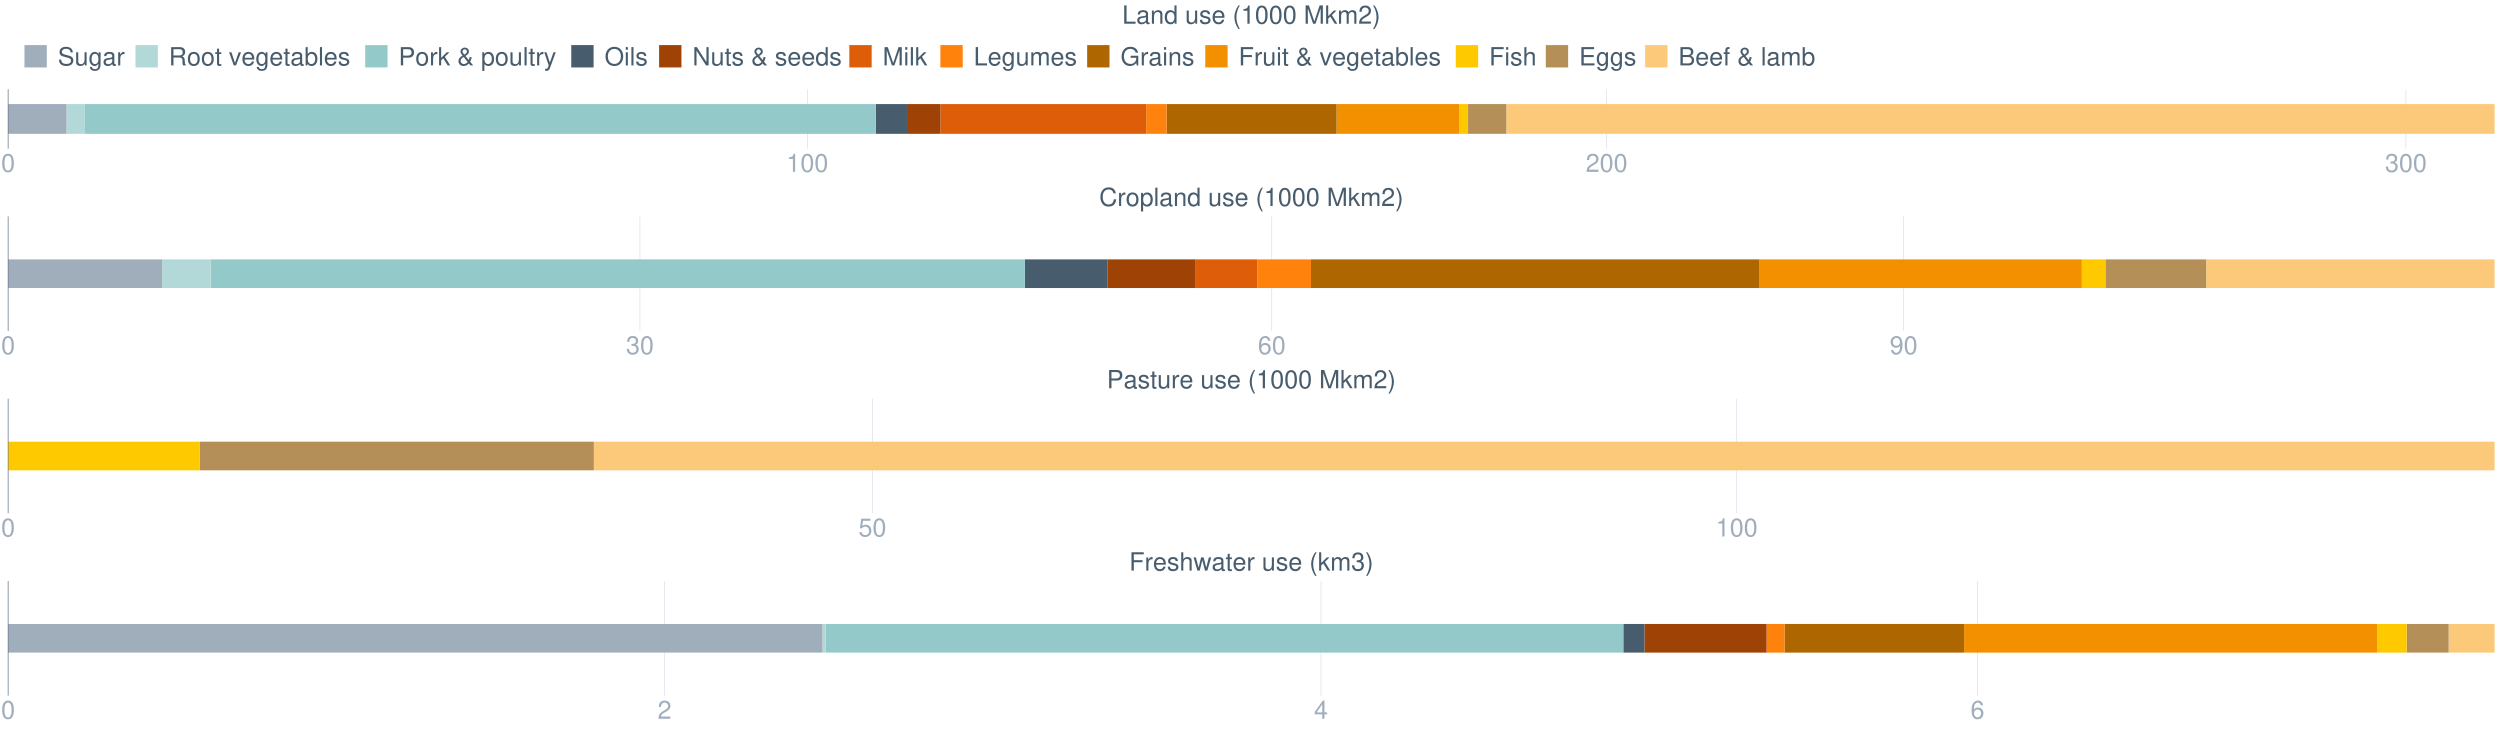 <?xml version="1.0" encoding="UTF-8"?>
<svg xmlns="http://www.w3.org/2000/svg" xmlns:xlink="http://www.w3.org/1999/xlink" width="2468.571pt" height="720pt" viewBox="0 0 2468.571 720" version="1.1">
<defs>
<g>
<symbol overflow="visible" id="glyph0-0">
<path style="stroke:none;" d=""/>
</symbol>
<symbol overflow="visible" id="glyph0-1">
<path style="stroke:none;" d="M 6.828 -17.938 C 5.188 -17.938 3.703 -17.188 2.781 -15.984 C 1.641 -14.391 1.062 -12.016 1.062 -8.688 C 1.062 -2.625 3.047 0.578 6.828 0.578 C 10.547 0.578 12.578 -2.625 12.578 -8.531 C 12.578 -12.016 12.031 -14.344 10.875 -15.984 C 9.953 -17.219 8.484 -17.938 6.828 -17.938 Z M 6.828 -16 C 9.188 -16 10.344 -13.594 10.344 -8.734 C 10.344 -3.625 9.203 -1.234 6.781 -1.234 C 4.469 -1.234 3.297 -3.719 3.297 -8.656 C 3.297 -13.594 4.469 -16 6.828 -16 Z M 6.828 -16 "/>
</symbol>
<symbol overflow="visible" id="glyph0-2">
<path style="stroke:none;" d="M 6.422 -12.781 L 6.422 0 L 8.609 0 L 8.609 -17.938 L 7.172 -17.938 C 6.406 -15.188 5.906 -14.812 2.531 -14.359 L 2.531 -12.781 Z M 6.422 -12.781 "/>
</symbol>
<symbol overflow="visible" id="glyph0-3">
<path style="stroke:none;" d="M 12.562 -2.156 L 3.297 -2.156 C 3.516 -3.641 4.312 -4.594 6.469 -5.906 L 8.953 -7.297 C 11.406 -8.656 12.672 -10.5 12.672 -12.703 C 12.672 -14.188 12.078 -15.578 11.047 -16.547 C 10 -17.5 8.703 -17.938 7.047 -17.938 C 4.812 -17.938 3.156 -17.141 2.188 -15.609 C 1.562 -14.672 1.297 -13.547 1.234 -11.734 L 3.422 -11.734 C 3.5 -12.953 3.641 -13.672 3.938 -14.266 C 4.516 -15.359 5.656 -16.031 6.969 -16.031 C 8.953 -16.031 10.453 -14.594 10.453 -12.656 C 10.453 -11.219 9.625 -9.969 8.062 -9.078 L 5.781 -7.734 C 2.109 -5.625 1.047 -3.938 0.844 -0.031 L 12.562 -0.031 Z M 12.562 -2.156 "/>
</symbol>
<symbol overflow="visible" id="glyph0-4">
<path style="stroke:none;" d="M 5.484 -8.266 L 6.672 -8.266 C 9.062 -8.266 10.328 -7.141 10.328 -4.984 C 10.328 -2.734 8.953 -1.359 6.703 -1.359 C 4.297 -1.359 3.125 -2.578 2.984 -5.203 L 0.797 -5.203 C 0.891 -3.766 1.141 -2.828 1.562 -2.031 C 2.484 -0.297 4.188 0.578 6.594 0.578 C 10.219 0.578 12.562 -1.609 12.562 -5.016 C 12.562 -7.297 11.688 -8.531 9.578 -9.281 C 11.219 -9.953 12.031 -11.188 12.031 -13 C 12.031 -16.078 10.031 -17.938 6.672 -17.938 C 3.125 -17.938 1.234 -15.953 1.172 -12.156 L 3.344 -12.156 C 3.375 -13.25 3.469 -13.875 3.75 -14.422 C 4.25 -15.438 5.328 -16.031 6.703 -16.031 C 8.641 -16.031 9.797 -14.859 9.797 -12.922 C 9.797 -11.656 9.359 -10.891 8.391 -10.469 C 7.797 -10.219 7 -10.125 5.484 -10.094 Z M 5.484 -8.266 "/>
</symbol>
<symbol overflow="visible" id="glyph0-5">
<path style="stroke:none;" d="M 14.781 -12.781 C 14.781 -14.016 14.719 -14.359 14.312 -15.203 C 13.328 -17.297 11.219 -18.391 8.156 -18.391 C 4.188 -18.391 1.734 -16.344 1.734 -13.078 C 1.734 -10.875 2.906 -9.484 5.281 -8.859 L 9.781 -7.672 C 12.078 -7.078 13.094 -6.156 13.094 -4.734 C 13.094 -3.766 12.578 -2.781 11.812 -2.234 C 11.094 -1.719 9.953 -1.469 8.484 -1.469 C 6.5 -1.469 5.188 -1.938 4.312 -2.984 C 3.641 -3.766 3.344 -4.641 3.375 -5.75 L 1.188 -5.75 C 1.219 -4.094 1.531 -3 2.266 -2.016 C 3.5 -0.297 5.578 0.578 8.344 0.578 C 10.5 0.578 12.25 0.078 13.422 -0.812 C 14.641 -1.781 15.406 -3.406 15.406 -4.969 C 15.406 -7.203 14.016 -8.828 11.562 -9.5 L 7.016 -10.719 C 4.844 -11.312 4.047 -12.016 4.047 -13.406 C 4.047 -15.234 5.656 -16.453 8.094 -16.453 C 10.969 -16.453 12.578 -15.156 12.609 -12.781 Z M 14.781 -12.781 "/>
</symbol>
<symbol overflow="visible" id="glyph0-6">
<path style="stroke:none;" d="M 11.953 0 L 11.953 -13 L 9.906 -13 L 9.906 -5.625 C 9.906 -2.984 8.516 -1.234 6.359 -1.234 C 4.719 -1.234 3.672 -2.234 3.672 -3.797 L 3.672 -13 L 1.609 -13 L 1.609 -2.984 C 1.609 -0.812 3.219 0.578 5.75 0.578 C 7.672 0.578 8.891 -0.094 10.094 -1.812 L 10.094 0 Z M 11.953 0 "/>
</symbol>
<symbol overflow="visible" id="glyph0-7">
<path style="stroke:none;" d="M 10.031 -13 L 10.031 -11.109 C 8.984 -12.672 7.844 -13.375 6.203 -13.375 C 3.047 -13.375 0.875 -10.453 0.875 -6.281 C 0.875 -4.094 1.391 -2.5 2.5 -1.188 C 3.469 -0.047 4.719 0.578 6.047 0.578 C 7.625 0.578 8.734 -0.125 9.828 -1.766 L 9.828 -1.094 C 9.828 2.375 8.859 3.672 6.281 3.672 C 4.516 3.672 3.594 2.984 3.406 1.484 L 1.297 1.484 C 1.484 3.891 3.406 5.406 6.234 5.406 C 8.141 5.406 9.719 4.781 10.562 3.75 C 11.562 2.531 11.938 0.922 11.938 -2.141 L 11.938 -13 Z M 6.406 -11.469 C 8.578 -11.469 9.828 -9.625 9.828 -6.328 C 9.828 -3.172 8.562 -1.344 6.406 -1.344 C 4.266 -1.344 3.031 -3.203 3.031 -6.406 C 3.031 -9.578 4.266 -11.469 6.406 -11.469 Z M 6.406 -11.469 "/>
</symbol>
<symbol overflow="visible" id="glyph0-8">
<path style="stroke:none;" d="M 13.281 -1.219 C 13.047 -1.172 12.953 -1.172 12.828 -1.172 C 12.109 -1.172 11.719 -1.531 11.719 -2.188 L 11.719 -9.828 C 11.719 -12.141 10.031 -13.375 6.828 -13.375 C 4.906 -13.375 3.406 -12.828 2.5 -11.859 C 1.906 -11.188 1.656 -10.453 1.609 -9.156 L 3.703 -9.156 C 3.875 -10.75 4.812 -11.469 6.75 -11.469 C 8.641 -11.469 9.656 -10.766 9.656 -9.531 L 9.656 -8.984 C 9.625 -8.094 9.188 -7.766 7.5 -7.547 C 4.562 -7.172 4.125 -7.078 3.328 -6.75 C 1.812 -6.109 1.047 -4.969 1.047 -3.281 C 1.047 -0.922 2.688 0.578 5.312 0.578 C 6.953 0.578 8.266 0 9.719 -1.344 C 9.875 0 10.516 0.578 11.859 0.578 C 12.312 0.578 12.578 0.516 13.281 0.344 Z M 9.656 -4.094 C 9.656 -3.406 9.453 -2.984 8.828 -2.406 C 7.984 -1.641 6.969 -1.234 5.75 -1.234 C 4.141 -1.234 3.203 -2.016 3.203 -3.328 C 3.203 -4.688 4.094 -5.391 6.328 -5.703 C 8.531 -6 8.953 -6.109 9.656 -6.422 Z M 9.656 -4.094 "/>
</symbol>
<symbol overflow="visible" id="glyph0-9">
<path style="stroke:none;" d="M 1.719 -13 L 1.719 0 L 3.797 0 L 3.797 -6.75 C 3.828 -9.875 5.109 -11.266 7.969 -11.188 L 7.969 -13.297 C 7.625 -13.344 7.422 -13.375 7.172 -13.375 C 5.828 -13.375 4.812 -12.578 3.625 -10.641 L 3.625 -13 Z M 1.719 -13 "/>
</symbol>
<symbol overflow="visible" id="glyph0-10">
<path style="stroke:none;" d="M 4.609 -7.797 L 10.562 -7.797 C 12.625 -7.797 13.547 -6.797 13.547 -4.562 L 13.516 -2.953 C 13.516 -1.844 13.719 -0.75 14.047 0 L 16.844 0 L 16.844 -0.578 C 15.984 -1.172 15.812 -1.812 15.75 -4.219 C 15.734 -7.203 15.266 -8.094 13.297 -8.938 C 15.328 -9.953 16.156 -11.172 16.156 -13.25 C 16.156 -16.375 14.219 -18.094 10.641 -18.094 L 2.312 -18.094 L 2.312 0 L 4.609 0 Z M 4.609 -9.828 L 4.609 -16.047 L 10.203 -16.047 C 11.484 -16.047 12.234 -15.859 12.797 -15.359 C 13.422 -14.844 13.75 -14.016 13.75 -12.953 C 13.75 -10.797 12.656 -9.828 10.203 -9.828 Z M 4.609 -9.828 "/>
</symbol>
<symbol overflow="visible" id="glyph0-11">
<path style="stroke:none;" d="M 6.75 -13.375 C 3.078 -13.375 0.891 -10.766 0.891 -6.406 C 0.891 -2.016 3.078 0.578 6.781 0.578 C 10.453 0.578 12.656 -2.031 12.656 -6.297 C 12.656 -10.812 10.516 -13.375 6.75 -13.375 Z M 6.781 -11.469 C 9.109 -11.469 10.5 -9.547 10.5 -6.328 C 10.5 -3.25 9.062 -1.344 6.781 -1.344 C 4.469 -1.344 3.047 -3.25 3.047 -6.406 C 3.047 -9.547 4.469 -11.469 6.781 -11.469 Z M 6.781 -11.469 "/>
</symbol>
<symbol overflow="visible" id="glyph0-12">
<path style="stroke:none;" d="M 6.297 -13 L 4.172 -13 L 4.172 -16.578 L 2.109 -16.578 L 2.109 -13 L 0.344 -13 L 0.344 -11.312 L 2.109 -11.312 L 2.109 -1.484 C 2.109 -0.156 3 0.578 4.609 0.578 C 5.156 0.578 5.609 0.516 6.297 0.391 L 6.297 -1.344 C 6 -1.266 5.734 -1.234 5.312 -1.234 C 4.422 -1.234 4.172 -1.484 4.172 -2.406 L 4.172 -11.312 L 6.297 -11.312 Z M 6.297 -13 "/>
</symbol>
<symbol overflow="visible" id="glyph0-13">
<path style="stroke:none;" d=""/>
</symbol>
<symbol overflow="visible" id="glyph0-14">
<path style="stroke:none;" d="M 7.078 0 L 12.062 -13 L 9.719 -13 L 6.047 -2.453 L 2.578 -13 L 0.25 -13 L 4.812 0 Z M 7.078 0 "/>
</symbol>
<symbol overflow="visible" id="glyph0-15">
<path style="stroke:none;" d="M 12.734 -5.812 C 12.734 -7.797 12.578 -8.984 12.203 -9.953 C 11.359 -12.078 9.375 -13.375 6.953 -13.375 C 3.328 -13.375 1 -10.625 1 -6.328 C 1 -2.031 3.219 0.578 6.891 0.578 C 9.875 0.578 11.938 -1.109 12.453 -3.938 L 10.375 -3.938 C 9.797 -2.234 8.641 -1.344 6.969 -1.344 C 5.656 -1.344 4.547 -1.938 3.844 -3.031 C 3.344 -3.766 3.172 -4.516 3.156 -5.812 Z M 3.203 -7.5 C 3.375 -9.906 4.844 -11.469 6.922 -11.469 C 9.031 -11.469 10.5 -9.828 10.5 -7.5 Z M 3.203 -7.5 "/>
</symbol>
<symbol overflow="visible" id="glyph0-16">
<path style="stroke:none;" d="M 1.344 -18.094 L 1.344 0 L 3.203 0 L 3.203 -1.656 C 4.188 -0.156 5.516 0.578 7.312 0.578 C 10.75 0.578 12.984 -2.234 12.984 -6.547 C 12.984 -10.766 10.875 -13.375 7.422 -13.375 C 5.625 -13.375 4.359 -12.703 3.406 -11.234 L 3.406 -18.094 Z M 7.016 -11.438 C 9.328 -11.438 10.812 -9.422 10.812 -6.328 C 10.812 -3.375 9.281 -1.359 7.016 -1.359 C 4.812 -1.359 3.406 -3.344 3.406 -6.406 C 3.406 -9.453 4.812 -11.438 7.016 -11.438 Z M 7.016 -11.438 "/>
</symbol>
<symbol overflow="visible" id="glyph0-17">
<path style="stroke:none;" d="M 3.766 -18.094 L 1.688 -18.094 L 1.688 0 L 3.766 0 Z M 3.766 -18.094 "/>
</symbol>
<symbol overflow="visible" id="glyph0-18">
<path style="stroke:none;" d="M 10.875 -9.375 C 10.844 -11.938 9.156 -13.375 6.156 -13.375 C 3.125 -13.375 1.172 -11.812 1.172 -9.406 C 1.172 -7.375 2.203 -6.406 5.281 -5.656 L 7.219 -5.188 C 8.656 -4.844 9.234 -4.312 9.234 -3.406 C 9.234 -2.156 8.016 -1.344 6.203 -1.344 C 5.094 -1.344 4.141 -1.656 3.625 -2.203 C 3.297 -2.578 3.156 -2.953 3.031 -3.875 L 0.844 -3.875 C 0.938 -0.875 2.625 0.578 6.031 0.578 C 9.297 0.578 11.391 -1.047 11.391 -3.547 C 11.391 -5.484 10.297 -6.547 7.719 -7.172 L 5.734 -7.641 C 4.047 -8.047 3.328 -8.578 3.328 -9.5 C 3.328 -10.719 4.391 -11.469 6.078 -11.469 C 7.734 -11.469 8.641 -10.75 8.688 -9.375 Z M 10.875 -9.375 "/>
</symbol>
<symbol overflow="visible" id="glyph0-19">
<path style="stroke:none;" d="M 4.562 -7.672 L 10.25 -7.672 C 11.656 -7.672 12.781 -8.094 13.75 -8.953 C 14.844 -9.953 15.312 -11.109 15.312 -12.781 C 15.312 -16.172 13.297 -18.094 9.719 -18.094 L 2.266 -18.094 L 2.266 0 L 4.562 0 Z M 4.562 -9.703 L 4.562 -16.047 L 9.375 -16.047 C 11.594 -16.047 12.906 -14.859 12.906 -12.875 C 12.906 -10.891 11.594 -9.703 9.375 -9.703 Z M 4.562 -9.703 "/>
</symbol>
<symbol overflow="visible" id="glyph0-20">
<path style="stroke:none;" d="M 3.5 -18.094 L 1.438 -18.094 L 1.438 0 L 3.5 0 L 3.5 -5.062 L 5.516 -7.047 L 9.906 0 L 12.453 0 L 7.141 -8.516 L 11.656 -13 L 9 -13 L 3.5 -7.5 Z M 3.5 -18.094 "/>
</symbol>
<symbol overflow="visible" id="glyph0-21">
<path style="stroke:none;" d="M 12.234 -8.281 C 12.25 -7.391 11.953 -6.203 11.469 -5.328 L 8.156 -9.375 C 10.75 -10.844 11.594 -11.906 11.594 -13.703 C 11.594 -15.984 9.906 -17.594 7.547 -17.594 C 5.156 -17.594 3.297 -15.875 3.297 -13.703 C 3.297 -12.531 3.75 -11.609 5.312 -9.656 C 2.203 -7.859 1.297 -6.656 1.297 -4.359 C 1.297 -1.391 3.328 0.578 6.375 0.578 C 7.625 0.578 8.766 0.266 9.656 -0.297 C 10.172 -0.641 10.594 -1 11.562 -1.938 L 13.094 0 L 15.812 0 L 12.781 -3.75 C 13.703 -5.156 14.219 -6.797 14.219 -8.281 Z M 7.078 -10.688 C 5.562 -12.438 5.328 -12.828 5.328 -13.719 C 5.328 -15.016 6.172 -15.859 7.469 -15.859 C 8.703 -15.859 9.625 -14.969 9.625 -13.75 C 9.625 -12.656 8.953 -11.859 7.078 -10.688 Z M 10.375 -3.406 C 8.984 -1.938 7.922 -1.359 6.625 -1.359 C 4.844 -1.359 3.375 -2.781 3.375 -4.547 C 3.375 -5.938 4.141 -6.922 6.406 -8.359 Z M 10.375 -3.406 "/>
</symbol>
<symbol overflow="visible" id="glyph0-22">
<path style="stroke:none;" d="M 1.344 5.406 L 3.422 5.406 L 3.422 -1.359 C 4.516 -0.031 5.734 0.578 7.422 0.578 C 10.797 0.578 12.984 -2.141 12.984 -6.281 C 12.984 -10.641 10.844 -13.375 7.391 -13.375 C 5.625 -13.375 4.219 -12.578 3.25 -11.047 L 3.25 -13 L 1.344 -13 Z M 7.047 -11.438 C 9.328 -11.438 10.812 -9.422 10.812 -6.328 C 10.812 -3.375 9.297 -1.359 7.047 -1.359 C 4.844 -1.359 3.422 -3.344 3.422 -6.406 C 3.422 -9.453 4.844 -11.438 7.047 -11.438 Z M 7.047 -11.438 "/>
</symbol>
<symbol overflow="visible" id="glyph0-23">
<path style="stroke:none;" d="M 9.625 -13 L 6.031 -2.875 L 2.703 -13 L 0.5 -13 L 4.891 0.047 L 4.094 2.109 C 3.75 3.031 3.297 3.375 2.438 3.375 C 2.078 3.375 1.781 3.328 1.344 3.219 L 1.344 5.094 C 1.766 5.312 2.188 5.406 2.734 5.406 C 3.406 5.406 4.125 5.188 4.672 4.781 C 5.312 4.312 5.688 3.766 6.078 2.734 L 11.859 -13 Z M 9.625 -13 "/>
</symbol>
<symbol overflow="visible" id="glyph0-24">
<path style="stroke:none;" d="M 9.656 -18.391 C 4.469 -18.391 0.938 -14.562 0.938 -8.906 C 0.938 -3.219 4.438 0.578 9.672 0.578 C 11.891 0.578 13.828 -0.094 15.281 -1.344 C 17.25 -3 18.406 -5.812 18.406 -8.766 C 18.406 -14.594 14.969 -18.391 9.656 -18.391 Z M 9.656 -16.344 C 13.578 -16.344 16.109 -13.406 16.109 -8.812 C 16.109 -4.438 13.5 -1.469 9.672 -1.469 C 5.812 -1.469 3.25 -4.438 3.25 -8.906 C 3.25 -13.375 5.812 -16.344 9.656 -16.344 Z M 9.656 -16.344 "/>
</symbol>
<symbol overflow="visible" id="glyph0-25">
<path style="stroke:none;" d="M 3.719 -13 L 1.656 -13 L 1.656 0 L 3.719 0 Z M 3.719 -18.094 L 1.641 -18.094 L 1.641 -15.484 L 3.719 -15.484 Z M 3.719 -18.094 "/>
</symbol>
<symbol overflow="visible" id="glyph0-26">
<path style="stroke:none;" d="M 16.031 -18.094 L 13.844 -18.094 L 13.844 -3.297 L 4.391 -18.094 L 1.891 -18.094 L 1.891 0 L 4.062 0 L 4.062 -14.672 L 13.422 0 L 16.031 0 Z M 16.031 -18.094 "/>
</symbol>
<symbol overflow="visible" id="glyph0-27">
<path style="stroke:none;" d="M 12.281 -18.094 L 10.219 -18.094 L 10.219 -11.359 C 9.359 -12.672 7.969 -13.375 6.234 -13.375 C 2.859 -13.375 0.641 -10.672 0.641 -6.531 C 0.641 -2.141 2.781 0.578 6.297 0.578 C 8.094 0.578 9.328 -0.094 10.453 -1.719 L 10.453 0 L 12.281 0 Z M 6.578 -11.438 C 8.812 -11.438 10.219 -9.484 10.219 -6.359 C 10.219 -3.344 8.781 -1.359 6.594 -1.359 C 4.312 -1.359 2.797 -3.375 2.797 -6.406 C 2.797 -9.422 4.312 -11.438 6.578 -11.438 Z M 6.578 -11.438 "/>
</symbol>
<symbol overflow="visible" id="glyph0-28">
<path style="stroke:none;" d="M 11.609 0 L 16.703 -15.156 L 16.703 0 L 18.875 0 L 18.875 -18.094 L 15.688 -18.094 L 10.422 -2.328 L 5.062 -18.094 L 1.859 -18.094 L 1.859 0 L 4.047 0 L 4.047 -15.156 L 9.188 0 Z M 11.609 0 "/>
</symbol>
<symbol overflow="visible" id="glyph0-29">
<path style="stroke:none;" d="M 4.297 -18.094 L 1.984 -18.094 L 1.984 0 L 13.219 0 L 13.219 -2.031 L 4.297 -2.031 Z M 4.297 -18.094 "/>
</symbol>
<symbol overflow="visible" id="glyph0-30">
<path style="stroke:none;" d="M 1.734 -13 L 1.734 0 L 3.828 0 L 3.828 -8.156 C 3.828 -10.047 5.188 -11.562 6.875 -11.562 C 8.406 -11.562 9.281 -10.625 9.281 -8.953 L 9.281 0 L 11.359 0 L 11.359 -8.156 C 11.359 -10.047 12.734 -11.562 14.422 -11.562 C 15.922 -11.562 16.828 -10.594 16.828 -8.953 L 16.828 0 L 18.906 0 L 18.906 -9.75 C 18.906 -12.078 17.562 -13.375 15.141 -13.375 C 13.406 -13.375 12.359 -12.859 11.141 -11.391 C 10.375 -12.781 9.328 -13.375 7.641 -13.375 C 5.906 -13.375 4.734 -12.734 3.641 -11.172 L 3.641 -13 Z M 1.734 -13 "/>
</symbol>
<symbol overflow="visible" id="glyph0-31">
<path style="stroke:none;" d="M 17.594 -9.547 L 10.047 -9.547 L 10.047 -7.516 L 15.562 -7.516 L 15.562 -7.016 C 15.562 -3.797 13.172 -1.469 9.875 -1.469 C 8.047 -1.469 6.375 -2.141 5.312 -3.297 C 4.125 -4.594 3.406 -6.75 3.406 -8.984 C 3.406 -13.422 5.938 -16.344 9.75 -16.344 C 12.5 -16.344 14.484 -14.938 14.984 -12.609 L 17.344 -12.609 C 16.703 -16.281 13.922 -18.391 9.781 -18.391 C 7.562 -18.391 5.781 -17.812 4.359 -16.656 C 2.266 -14.906 1.094 -12.109 1.094 -8.859 C 1.094 -3.297 4.484 0.578 9.375 0.578 C 11.828 0.578 13.766 -0.344 15.562 -2.312 L 16.125 0.094 L 17.594 0.094 Z M 17.594 -9.547 "/>
</symbol>
<symbol overflow="visible" id="glyph0-32">
<path style="stroke:none;" d="M 1.734 -13 L 1.734 0 L 3.828 0 L 3.828 -7.172 C 3.828 -9.828 5.203 -11.562 7.344 -11.562 C 8.984 -11.562 10.031 -10.562 10.031 -9 L 10.031 0 L 12.078 0 L 12.078 -9.828 C 12.078 -11.984 10.469 -13.375 7.969 -13.375 C 6.031 -13.375 4.781 -12.625 3.641 -10.812 L 3.641 -13 Z M 1.734 -13 "/>
</symbol>
<symbol overflow="visible" id="glyph0-33">
<path style="stroke:none;" d="M 4.547 -8.234 L 13.172 -8.234 L 13.172 -10.266 L 4.547 -10.266 L 4.547 -16.047 L 14.359 -16.047 L 14.359 -18.094 L 2.234 -18.094 L 2.234 0 L 4.547 0 Z M 4.547 -8.234 "/>
</symbol>
<symbol overflow="visible" id="glyph0-34">
<path style="stroke:none;" d="M 1.734 -18.094 L 1.734 0 L 3.797 0 L 3.797 -7.172 C 3.797 -9.828 5.188 -11.562 7.312 -11.562 C 8.016 -11.562 8.656 -11.359 9.156 -10.984 C 9.75 -10.547 10 -9.922 10 -9 L 10 0 L 12.062 0 L 12.062 -9.828 C 12.062 -12.016 10.5 -13.375 7.969 -13.375 C 6.125 -13.375 5.016 -12.797 3.797 -11.219 L 3.797 -18.094 Z M 1.734 -18.094 "/>
</symbol>
<symbol overflow="visible" id="glyph0-35">
<path style="stroke:none;" d="M 4.547 -8.234 L 14.391 -8.234 L 14.391 -10.266 L 4.547 -10.266 L 4.547 -16.047 L 14.766 -16.047 L 14.766 -18.094 L 2.234 -18.094 L 2.234 0 L 15.203 0 L 15.203 -2.031 L 4.547 -2.031 Z M 4.547 -8.234 "/>
</symbol>
<symbol overflow="visible" id="glyph0-36">
<path style="stroke:none;" d="M 1.953 0 L 10.125 0 C 11.828 0 13.094 -0.469 14.062 -1.516 C 14.969 -2.453 15.453 -3.75 15.453 -5.156 C 15.453 -7.344 14.469 -8.656 12.156 -9.547 C 13.828 -10.328 14.672 -11.641 14.672 -13.5 C 14.672 -14.844 14.172 -15.984 13.219 -16.828 C 12.25 -17.688 11.047 -18.094 9.297 -18.094 L 1.953 -18.094 Z M 4.266 -10.297 L 4.266 -16.047 L 8.734 -16.047 C 10.031 -16.047 10.75 -15.875 11.359 -15.406 C 12.016 -14.906 12.359 -14.172 12.359 -13.172 C 12.359 -12.188 12.016 -11.438 11.359 -10.938 C 10.75 -10.469 10.031 -10.297 8.734 -10.297 Z M 4.266 -2.031 L 4.266 -8.266 L 9.906 -8.266 C 11.938 -8.266 13.156 -7.094 13.156 -5.141 C 13.156 -3.203 11.938 -2.031 9.906 -2.031 Z M 4.266 -2.031 "/>
</symbol>
<symbol overflow="visible" id="glyph0-37">
<path style="stroke:none;" d="M 6.406 -13 L 4.25 -13 L 4.25 -15.031 C 4.25 -15.906 4.719 -16.344 5.688 -16.344 C 5.859 -16.344 5.938 -16.344 6.406 -16.328 L 6.406 -18.031 C 5.938 -18.141 5.656 -18.156 5.234 -18.156 C 3.328 -18.156 2.188 -17.078 2.188 -15.203 L 2.188 -13 L 0.453 -13 L 0.453 -11.312 L 2.188 -11.312 L 2.188 0 L 4.25 0 L 4.25 -11.312 L 6.406 -11.312 Z M 6.406 -13 "/>
</symbol>
<symbol overflow="visible" id="glyph0-38">
<path style="stroke:none;" d="M 5.859 -18.094 C 3.375 -14.844 1.812 -10.328 1.812 -6.422 C 1.812 -2.5 3.375 2.016 5.859 5.266 L 7.219 5.266 C 5.031 1.719 3.828 -2.453 3.828 -6.422 C 3.828 -10.375 5.031 -14.562 7.219 -18.094 Z M 5.859 -18.094 "/>
</symbol>
<symbol overflow="visible" id="glyph0-39">
<path style="stroke:none;" d="M 2.312 5.266 C 4.781 2.016 6.359 -2.5 6.359 -6.406 C 6.359 -10.328 4.781 -14.844 2.312 -18.094 L 0.938 -18.094 C 3.125 -14.547 4.344 -10.375 4.344 -6.406 C 4.344 -2.453 3.125 1.734 0.938 5.266 Z M 2.312 5.266 "/>
</symbol>
<symbol overflow="visible" id="glyph0-40">
<path style="stroke:none;" d="M 12.359 -13.281 C 11.938 -16.203 10.047 -17.938 7.375 -17.938 C 5.438 -17.938 3.703 -17 2.656 -15.391 C 1.531 -13.625 1.062 -11.438 1.062 -8.188 C 1.062 -5.156 1.484 -3.25 2.562 -1.656 C 3.5 -0.203 5.031 0.578 6.969 0.578 C 10.328 0.578 12.734 -1.938 12.734 -5.438 C 12.734 -8.734 10.5 -11.062 7.344 -11.062 C 5.609 -11.062 4.25 -10.422 3.297 -9.109 C 3.328 -13.547 4.719 -16 7.219 -16 C 8.766 -16 9.828 -15.016 10.172 -13.281 Z M 7.078 -9.125 C 9.188 -9.125 10.5 -7.641 10.5 -5.266 C 10.5 -3 9 -1.359 7 -1.359 C 4.969 -1.359 3.422 -3.078 3.422 -5.359 C 3.422 -7.594 4.906 -9.125 7.078 -9.125 Z M 7.078 -9.125 "/>
</symbol>
<symbol overflow="visible" id="glyph0-41">
<path style="stroke:none;" d="M 1.312 -4.094 C 1.734 -1.172 3.625 0.578 6.297 0.578 C 8.266 0.578 10 -0.375 11.047 -1.984 C 12.141 -3.75 12.625 -5.938 12.625 -9.188 C 12.625 -12.203 12.188 -14.125 11.141 -15.703 C 10.172 -17.172 8.641 -17.938 6.703 -17.938 C 3.344 -17.938 0.938 -15.438 0.938 -11.953 C 0.938 -8.656 3.172 -6.328 6.359 -6.328 C 8.016 -6.328 9.25 -6.922 10.375 -8.281 C 10.344 -3.828 8.953 -1.359 6.453 -1.359 C 4.906 -1.359 3.844 -2.359 3.5 -4.094 Z M 6.672 -16.031 C 8.703 -16.031 10.25 -14.312 10.25 -12.016 C 10.25 -9.797 8.766 -8.266 6.594 -8.266 C 4.484 -8.266 3.172 -9.75 3.172 -12.141 C 3.172 -14.391 4.641 -16.031 6.672 -16.031 Z M 6.672 -16.031 "/>
</symbol>
<symbol overflow="visible" id="glyph0-42">
<path style="stroke:none;" d="M 16.422 -12.484 C 15.703 -16.453 13.422 -18.391 9.453 -18.391 C 7.016 -18.391 5.062 -17.609 3.719 -16.125 C 2.078 -14.344 1.188 -11.766 1.188 -8.828 C 1.188 -5.859 2.109 -3.297 3.797 -1.531 C 5.203 -0.094 7 0.578 9.359 0.578 C 13.766 0.578 16.25 -1.812 16.797 -6.594 L 14.422 -6.594 C 14.219 -5.359 13.969 -4.516 13.594 -3.797 C 12.859 -2.312 11.312 -1.469 9.375 -1.469 C 5.781 -1.469 3.5 -4.344 3.5 -8.859 C 3.5 -13.5 5.656 -16.344 9.188 -16.344 C 10.641 -16.344 12.016 -15.922 12.75 -15.203 C 13.422 -14.594 13.797 -13.844 14.062 -12.484 Z M 16.422 -12.484 "/>
</symbol>
<symbol overflow="visible" id="glyph0-43">
<path style="stroke:none;" d="M 11.812 -17.594 L 2.734 -17.594 L 1.422 -8.016 L 3.422 -8.016 C 4.438 -9.234 5.281 -9.656 6.672 -9.656 C 9.031 -9.656 10.5 -8.047 10.5 -5.438 C 10.5 -2.906 9.031 -1.359 6.656 -1.359 C 4.734 -1.359 3.578 -2.328 3.047 -4.312 L 0.875 -4.312 C 1.172 -2.875 1.422 -2.188 1.938 -1.531 C 2.922 -0.203 4.719 0.578 6.703 0.578 C 10.25 0.578 12.734 -2.016 12.734 -5.734 C 12.734 -9.203 10.422 -11.594 7.047 -11.594 C 5.812 -11.594 4.812 -11.266 3.797 -10.516 L 4.484 -15.438 L 11.812 -15.438 Z M 11.812 -17.594 "/>
</symbol>
<symbol overflow="visible" id="glyph0-44">
<path style="stroke:none;" d="M 8.109 -4.344 L 8.109 0 L 10.297 0 L 10.297 -4.344 L 12.906 -4.344 L 12.906 -6.297 L 10.297 -6.297 L 10.297 -17.938 L 8.688 -17.938 L 0.688 -6.656 L 0.688 -4.344 Z M 8.109 -6.297 L 2.609 -6.297 L 8.109 -14.219 Z M 8.109 -6.297 "/>
</symbol>
<symbol overflow="visible" id="glyph0-45">
<path style="stroke:none;" d="M 13.75 0 L 17.562 -13 L 15.234 -13 L 12.656 -2.875 L 10.094 -13 L 7.562 -13 L 5.094 -2.875 L 2.438 -13 L 0.156 -13 L 3.922 0 L 6.25 0 L 8.766 -10.203 L 11.391 0 Z M 13.75 0 "/>
</symbol>
</g>
<clipPath id="clip1">
  <path d="M 7.992 88.074 L 9 88.074 L 9 147.836 L 7.992 147.836 Z M 7.992 88.074 "/>
</clipPath>
<clipPath id="clip2">
  <path d="M 796 88.074 L 798 88.074 L 798 147.836 L 796 147.836 Z M 796 88.074 "/>
</clipPath>
<clipPath id="clip3">
  <path d="M 1586 88.074 L 1587 88.074 L 1587 147.836 L 1586 147.836 Z M 1586 88.074 "/>
</clipPath>
<clipPath id="clip4">
  <path d="M 2375 88.074 L 2376 88.074 L 2376 147.836 L 2375 147.836 Z M 2375 88.074 "/>
</clipPath>
<clipPath id="clip5">
  <path d="M 7.992 102 L 66 102 L 66 133 L 7.992 133 Z M 7.992 102 "/>
</clipPath>
<clipPath id="clip6">
  <path d="M 7.992 213.695 L 9 213.695 L 9 327.836 L 7.992 327.836 Z M 7.992 213.695 "/>
</clipPath>
<clipPath id="clip7">
  <path d="M 631 213.695 L 633 213.695 L 633 327.836 L 631 327.836 Z M 631 213.695 "/>
</clipPath>
<clipPath id="clip8">
  <path d="M 1255 213.695 L 1257 213.695 L 1257 327.836 L 1255 327.836 Z M 1255 213.695 "/>
</clipPath>
<clipPath id="clip9">
  <path d="M 1879 213.695 L 1880 213.695 L 1880 327.836 L 1879 327.836 Z M 1879 213.695 "/>
</clipPath>
<clipPath id="clip10">
  <path d="M 7.992 256 L 161 256 L 161 285 L 7.992 285 Z M 7.992 256 "/>
</clipPath>
<clipPath id="clip11">
  <path d="M 7.992 393.695 L 9 393.695 L 9 507.836 L 7.992 507.836 Z M 7.992 393.695 "/>
</clipPath>
<clipPath id="clip12">
  <path d="M 861 393.695 L 862 393.695 L 862 507.836 L 861 507.836 Z M 861 393.695 "/>
</clipPath>
<clipPath id="clip13">
  <path d="M 1714 393.695 L 1716 393.695 L 1716 507.836 L 1714 507.836 Z M 1714 393.695 "/>
</clipPath>
<clipPath id="clip14">
  <path d="M 7.992 436 L 198 436 L 198 465 L 7.992 465 Z M 7.992 436 "/>
</clipPath>
<clipPath id="clip15">
  <path d="M 7.992 573.695 L 9 573.695 L 9 687.836 L 7.992 687.836 Z M 7.992 573.695 "/>
</clipPath>
<clipPath id="clip16">
  <path d="M 655 573.695 L 657 573.695 L 657 687.836 L 655 687.836 Z M 655 573.695 "/>
</clipPath>
<clipPath id="clip17">
  <path d="M 1304 573.695 L 1305 573.695 L 1305 687.836 L 1304 687.836 Z M 1304 573.695 "/>
</clipPath>
<clipPath id="clip18">
  <path d="M 1952 573.695 L 1953 573.695 L 1953 687.836 L 1952 687.836 Z M 1952 573.695 "/>
</clipPath>
<clipPath id="clip19">
  <path d="M 7.992 616 L 813 616 L 813 645 L 7.992 645 Z M 7.992 616 "/>
</clipPath>
</defs>
<g id="surface25372">
<g clip-path="url(#clip1)" clip-rule="nonzero">
<path style="fill:none;stroke-width:0.553;stroke-linecap:butt;stroke-linejoin:round;stroke:rgb(81.176%,85.098%,89.804%);stroke-opacity:1;stroke-miterlimit:10;" d="M 7.992 146.836 L 7.992 88.074 "/>
</g>
<g clip-path="url(#clip2)" clip-rule="nonzero">
<path style="fill:none;stroke-width:0.553;stroke-linecap:butt;stroke-linejoin:round;stroke:rgb(81.176%,85.098%,89.804%);stroke-opacity:1;stroke-miterlimit:10;" d="M 797.215 146.836 L 797.215 88.074 "/>
</g>
<g clip-path="url(#clip3)" clip-rule="nonzero">
<path style="fill:none;stroke-width:0.553;stroke-linecap:butt;stroke-linejoin:round;stroke:rgb(81.176%,85.098%,89.804%);stroke-opacity:1;stroke-miterlimit:10;" d="M 1586.438 146.836 L 1586.438 88.074 "/>
</g>
<g clip-path="url(#clip4)" clip-rule="nonzero">
<path style="fill:none;stroke-width:0.553;stroke-linecap:butt;stroke-linejoin:round;stroke:rgb(81.176%,85.098%,89.804%);stroke-opacity:1;stroke-miterlimit:10;" d="M 2375.664 146.836 L 2375.664 88.074 "/>
</g>
<path style=" stroke:none;fill-rule:nonzero;fill:rgb(98.824%,78.824%,47.843%);fill-opacity:1;" d="M 1487.359 102.766 L 2463.242 102.766 L 2463.242 132.145 L 1487.359 132.145 Z M 1487.359 102.766 "/>
<path style=" stroke:none;fill-rule:nonzero;fill:rgb(70.588%,56.078%,34.118%);fill-opacity:1;" d="M 1449.602 102.766 L 1487.363 102.766 L 1487.363 132.145 L 1449.602 132.145 Z M 1449.602 102.766 "/>
<path style=" stroke:none;fill-rule:nonzero;fill:rgb(100%,78.824%,0%);fill-opacity:1;" d="M 1440.773 102.766 L 1449.602 102.766 L 1449.602 132.145 L 1440.773 132.145 Z M 1440.773 102.766 "/>
<path style=" stroke:none;fill-rule:nonzero;fill:rgb(95.294%,56.471%,0%);fill-opacity:1;" d="M 1319.789 102.766 L 1440.773 102.766 L 1440.773 132.145 L 1319.789 132.145 Z M 1319.789 102.766 "/>
<path style=" stroke:none;fill-rule:nonzero;fill:rgb(67.843%,40%,0%);fill-opacity:1;" d="M 1151.914 102.766 L 1319.789 102.766 L 1319.789 132.145 L 1151.914 132.145 Z M 1151.914 102.766 "/>
<path style=" stroke:none;fill-rule:nonzero;fill:rgb(100%,50.98%,4.706%);fill-opacity:1;" d="M 1131.785 102.766 L 1151.918 102.766 L 1151.918 132.145 L 1131.785 132.145 Z M 1131.785 102.766 "/>
<path style=" stroke:none;fill-rule:nonzero;fill:rgb(87.059%,36.471%,3.529%);fill-opacity:1;" d="M 928.688 102.766 L 1131.781 102.766 L 1131.781 132.145 L 928.688 132.145 Z M 928.688 102.766 "/>
<path style=" stroke:none;fill-rule:nonzero;fill:rgb(61.961%,25.882%,2.353%);fill-opacity:1;" d="M 895.578 102.766 L 928.691 102.766 L 928.691 132.145 L 895.578 132.145 Z M 895.578 102.766 "/>
<path style=" stroke:none;fill-rule:nonzero;fill:rgb(27.843%,36.078%,42.745%);fill-opacity:1;" d="M 864.707 102.766 L 895.578 102.766 L 895.578 132.145 L 864.707 132.145 Z M 864.707 102.766 "/>
<path style=" stroke:none;fill-rule:nonzero;fill:rgb(57.647%,79.216%,78.824%);fill-opacity:1;" d="M 83.867 102.766 L 864.707 102.766 L 864.707 132.145 L 83.867 132.145 Z M 83.867 102.766 "/>
<path style=" stroke:none;fill-rule:nonzero;fill:rgb(69.804%,84.706%,84.314%);fill-opacity:1;" d="M 65.711 102.766 L 83.867 102.766 L 83.867 132.145 L 65.711 132.145 Z M 65.711 102.766 "/>
<g clip-path="url(#clip5)" clip-rule="nonzero">
<path style=" stroke:none;fill-rule:nonzero;fill:rgb(62.745%,67.843%,73.333%);fill-opacity:1;" d="M 7.992 102.766 L 65.715 102.766 L 65.715 132.145 L 7.992 132.145 Z M 7.992 102.766 "/>
</g>
<path style="fill:none;stroke-width:0.553;stroke-linecap:butt;stroke-linejoin:round;stroke:rgb(27.843%,36.078%,42.745%);stroke-opacity:1;stroke-miterlimit:10;" d="M 7.992 146.836 L 7.992 88.074 "/>
<g style="fill:rgb(62.745%,67.843%,73.333%);fill-opacity:1;">
  <use xlink:href="#glyph0-1" x="1.098" y="169.715"/>
</g>
<g style="fill:rgb(62.745%,67.843%,73.333%);fill-opacity:1;">
  <use xlink:href="#glyph0-2" x="776.527" y="169.715"/>
  <use xlink:href="#glyph0-1" x="790.319" y="169.715"/>
  <use xlink:href="#glyph0-1" x="804.111" y="169.715"/>
</g>
<g style="fill:rgb(62.745%,67.843%,73.333%);fill-opacity:1;">
  <use xlink:href="#glyph0-3" x="1565.75" y="169.715"/>
  <use xlink:href="#glyph0-1" x="1579.542" y="169.715"/>
  <use xlink:href="#glyph0-1" x="1593.334" y="169.715"/>
</g>
<g style="fill:rgb(62.745%,67.843%,73.333%);fill-opacity:1;">
  <use xlink:href="#glyph0-4" x="2354.977" y="169.715"/>
  <use xlink:href="#glyph0-1" x="2368.768" y="169.715"/>
  <use xlink:href="#glyph0-1" x="2382.56" y="169.715"/>
</g>
<path style=" stroke:none;fill-rule:nonzero;fill:rgb(62.745%,67.843%,73.333%);fill-opacity:1;" d="M 24.148 44.527 L 46.211 44.527 L 46.211 66.59 L 24.148 66.59 Z M 24.148 44.527 "/>
<path style=" stroke:none;fill-rule:nonzero;fill:rgb(69.804%,84.706%,84.314%);fill-opacity:1;" d="M 133.789 44.527 L 155.852 44.527 L 155.852 66.59 L 133.789 66.59 Z M 133.789 44.527 "/>
<path style=" stroke:none;fill-rule:nonzero;fill:rgb(57.647%,79.216%,78.824%);fill-opacity:1;" d="M 360.633 44.527 L 382.695 44.527 L 382.695 66.59 L 360.633 66.59 Z M 360.633 44.527 "/>
<path style=" stroke:none;fill-rule:nonzero;fill:rgb(27.843%,36.078%,42.745%);fill-opacity:1;" d="M 564.07 44.527 L 586.133 44.527 L 586.133 66.59 L 564.07 66.59 Z M 564.07 44.527 "/>
<path style=" stroke:none;fill-rule:nonzero;fill:rgb(61.961%,25.882%,2.353%);fill-opacity:1;" d="M 650.816 44.527 L 672.879 44.527 L 672.879 66.59 L 650.816 66.59 Z M 650.816 44.527 "/>
<path style=" stroke:none;fill-rule:nonzero;fill:rgb(87.059%,36.471%,3.529%);fill-opacity:1;" d="M 838.652 44.527 L 860.715 44.527 L 860.715 66.59 L 838.652 66.59 Z M 838.652 44.527 "/>
<path style=" stroke:none;fill-rule:nonzero;fill:rgb(100%,50.98%,4.706%);fill-opacity:1;" d="M 928.559 44.527 L 950.621 44.527 L 950.621 66.59 L 928.559 66.59 Z M 928.559 44.527 "/>
<path style=" stroke:none;fill-rule:nonzero;fill:rgb(67.843%,40%,0%);fill-opacity:1;" d="M 1073.492 44.527 L 1095.555 44.527 L 1095.555 66.59 L 1073.492 66.59 Z M 1073.492 44.527 "/>
<path style=" stroke:none;fill-rule:nonzero;fill:rgb(95.294%,56.471%,0%);fill-opacity:1;" d="M 1190.109 44.527 L 1212.172 44.527 L 1212.172 66.59 L 1190.109 66.59 Z M 1190.109 44.527 "/>
<path style=" stroke:none;fill-rule:nonzero;fill:rgb(100%,78.824%,0%);fill-opacity:1;" d="M 1437.488 44.527 L 1459.551 44.527 L 1459.551 66.59 L 1437.488 66.59 Z M 1437.488 44.527 "/>
<path style=" stroke:none;fill-rule:nonzero;fill:rgb(70.588%,56.078%,34.118%);fill-opacity:1;" d="M 1526.375 44.527 L 1548.438 44.527 L 1548.438 66.59 L 1526.375 66.59 Z M 1526.375 44.527 "/>
<path style=" stroke:none;fill-rule:nonzero;fill:rgb(98.824%,78.824%,47.843%);fill-opacity:1;" d="M 1624.473 44.527 L 1646.535 44.527 L 1646.535 66.59 L 1624.473 66.59 Z M 1624.473 44.527 "/>
<g style="fill:rgb(27.843%,36.078%,42.745%);fill-opacity:1;">
  <use xlink:href="#glyph0-5" x="57.043" y="64.602"/>
  <use xlink:href="#glyph0-6" x="73.588" y="64.602"/>
  <use xlink:href="#glyph0-7" x="87.38" y="64.602"/>
  <use xlink:href="#glyph0-8" x="101.172" y="64.602"/>
  <use xlink:href="#glyph0-9" x="114.964" y="64.602"/>
</g>
<g style="fill:rgb(27.843%,36.078%,42.745%);fill-opacity:1;">
  <use xlink:href="#glyph0-10" x="166.684" y="64.602"/>
  <use xlink:href="#glyph0-11" x="184.593" y="64.602"/>
  <use xlink:href="#glyph0-11" x="198.385" y="64.602"/>
  <use xlink:href="#glyph0-12" x="212.177" y="64.602"/>
  <use xlink:href="#glyph0-13" x="219.073" y="64.602"/>
  <use xlink:href="#glyph0-14" x="225.969" y="64.602"/>
  <use xlink:href="#glyph0-15" x="238.372" y="64.602"/>
  <use xlink:href="#glyph0-7" x="252.164" y="64.602"/>
  <use xlink:href="#glyph0-15" x="265.955" y="64.602"/>
  <use xlink:href="#glyph0-12" x="279.747" y="64.602"/>
  <use xlink:href="#glyph0-8" x="286.643" y="64.602"/>
  <use xlink:href="#glyph0-16" x="300.435" y="64.602"/>
  <use xlink:href="#glyph0-17" x="314.227" y="64.602"/>
  <use xlink:href="#glyph0-15" x="319.734" y="64.602"/>
  <use xlink:href="#glyph0-18" x="333.526" y="64.602"/>
</g>
<g style="fill:rgb(27.843%,36.078%,42.745%);fill-opacity:1;">
  <use xlink:href="#glyph0-19" x="393.527" y="64.602"/>
  <use xlink:href="#glyph0-11" x="410.073" y="64.602"/>
  <use xlink:href="#glyph0-9" x="423.865" y="64.602"/>
  <use xlink:href="#glyph0-20" x="432.125" y="64.602"/>
  <use xlink:href="#glyph0-13" x="444.528" y="64.602"/>
  <use xlink:href="#glyph0-21" x="451.424" y="64.602"/>
  <use xlink:href="#glyph0-13" x="467.969" y="64.602"/>
  <use xlink:href="#glyph0-22" x="474.865" y="64.602"/>
  <use xlink:href="#glyph0-11" x="488.657" y="64.602"/>
  <use xlink:href="#glyph0-6" x="502.449" y="64.602"/>
  <use xlink:href="#glyph0-17" x="516.24" y="64.602"/>
  <use xlink:href="#glyph0-12" x="521.747" y="64.602"/>
  <use xlink:href="#glyph0-9" x="528.643" y="64.602"/>
  <use xlink:href="#glyph0-23" x="536.903" y="64.602"/>
</g>
<g style="fill:rgb(27.843%,36.078%,42.745%);fill-opacity:1;">
  <use xlink:href="#glyph0-24" x="596.965" y="64.602"/>
  <use xlink:href="#glyph0-25" x="616.264" y="64.602"/>
  <use xlink:href="#glyph0-17" x="621.77" y="64.602"/>
  <use xlink:href="#glyph0-18" x="627.277" y="64.602"/>
</g>
<g style="fill:rgb(27.843%,36.078%,42.745%);fill-opacity:1;">
  <use xlink:href="#glyph0-26" x="683.711" y="64.602"/>
  <use xlink:href="#glyph0-6" x="701.621" y="64.602"/>
  <use xlink:href="#glyph0-12" x="715.412" y="64.602"/>
  <use xlink:href="#glyph0-18" x="722.308" y="64.602"/>
  <use xlink:href="#glyph0-13" x="734.711" y="64.602"/>
  <use xlink:href="#glyph0-21" x="741.607" y="64.602"/>
  <use xlink:href="#glyph0-13" x="758.152" y="64.602"/>
  <use xlink:href="#glyph0-18" x="765.048" y="64.602"/>
  <use xlink:href="#glyph0-15" x="777.451" y="64.602"/>
  <use xlink:href="#glyph0-15" x="791.243" y="64.602"/>
  <use xlink:href="#glyph0-27" x="805.035" y="64.602"/>
  <use xlink:href="#glyph0-18" x="818.827" y="64.602"/>
</g>
<g style="fill:rgb(27.843%,36.078%,42.745%);fill-opacity:1;">
  <use xlink:href="#glyph0-28" x="871.547" y="64.602"/>
  <use xlink:href="#glyph0-25" x="892.21" y="64.602"/>
  <use xlink:href="#glyph0-17" x="897.717" y="64.602"/>
  <use xlink:href="#glyph0-20" x="903.224" y="64.602"/>
</g>
<g style="fill:rgb(27.843%,36.078%,42.745%);fill-opacity:1;">
  <use xlink:href="#glyph0-29" x="961.449" y="64.602"/>
  <use xlink:href="#glyph0-15" x="975.241" y="64.602"/>
  <use xlink:href="#glyph0-7" x="989.033" y="64.602"/>
  <use xlink:href="#glyph0-6" x="1002.825" y="64.602"/>
  <use xlink:href="#glyph0-30" x="1016.617" y="64.602"/>
  <use xlink:href="#glyph0-15" x="1037.28" y="64.602"/>
  <use xlink:href="#glyph0-18" x="1051.072" y="64.602"/>
</g>
<g style="fill:rgb(27.843%,36.078%,42.745%);fill-opacity:1;">
  <use xlink:href="#glyph0-31" x="1106.387" y="64.602"/>
  <use xlink:href="#glyph0-9" x="1125.685" y="64.602"/>
  <use xlink:href="#glyph0-8" x="1133.946" y="64.602"/>
  <use xlink:href="#glyph0-25" x="1147.738" y="64.602"/>
  <use xlink:href="#glyph0-32" x="1153.244" y="64.602"/>
  <use xlink:href="#glyph0-18" x="1167.036" y="64.602"/>
</g>
<g style="fill:rgb(27.843%,36.078%,42.745%);fill-opacity:1;">
  <use xlink:href="#glyph0-33" x="1223.004" y="64.602"/>
  <use xlink:href="#glyph0-9" x="1238.16" y="64.602"/>
  <use xlink:href="#glyph0-6" x="1246.42" y="64.602"/>
  <use xlink:href="#glyph0-25" x="1260.212" y="64.602"/>
  <use xlink:href="#glyph0-12" x="1265.719" y="64.602"/>
  <use xlink:href="#glyph0-13" x="1272.615" y="64.602"/>
  <use xlink:href="#glyph0-21" x="1279.511" y="64.602"/>
  <use xlink:href="#glyph0-13" x="1296.056" y="64.602"/>
  <use xlink:href="#glyph0-14" x="1302.952" y="64.602"/>
  <use xlink:href="#glyph0-15" x="1315.355" y="64.602"/>
  <use xlink:href="#glyph0-7" x="1329.147" y="64.602"/>
  <use xlink:href="#glyph0-15" x="1342.939" y="64.602"/>
  <use xlink:href="#glyph0-12" x="1356.731" y="64.602"/>
  <use xlink:href="#glyph0-8" x="1363.627" y="64.602"/>
  <use xlink:href="#glyph0-16" x="1377.418" y="64.602"/>
  <use xlink:href="#glyph0-17" x="1391.21" y="64.602"/>
  <use xlink:href="#glyph0-15" x="1396.717" y="64.602"/>
  <use xlink:href="#glyph0-18" x="1410.509" y="64.602"/>
</g>
<g style="fill:rgb(27.843%,36.078%,42.745%);fill-opacity:1;">
  <use xlink:href="#glyph0-33" x="1470.383" y="64.602"/>
  <use xlink:href="#glyph0-25" x="1485.539" y="64.602"/>
  <use xlink:href="#glyph0-18" x="1491.046" y="64.602"/>
  <use xlink:href="#glyph0-34" x="1503.449" y="64.602"/>
</g>
<g style="fill:rgb(27.843%,36.078%,42.745%);fill-opacity:1;">
  <use xlink:href="#glyph0-35" x="1559.27" y="64.602"/>
  <use xlink:href="#glyph0-7" x="1575.815" y="64.602"/>
  <use xlink:href="#glyph0-7" x="1589.607" y="64.602"/>
  <use xlink:href="#glyph0-18" x="1603.399" y="64.602"/>
</g>
<g style="fill:rgb(27.843%,36.078%,42.745%);fill-opacity:1;">
  <use xlink:href="#glyph0-36" x="1657.367" y="64.602"/>
  <use xlink:href="#glyph0-15" x="1673.912" y="64.602"/>
  <use xlink:href="#glyph0-15" x="1687.704" y="64.602"/>
  <use xlink:href="#glyph0-37" x="1701.496" y="64.602"/>
  <use xlink:href="#glyph0-13" x="1708.392" y="64.602"/>
  <use xlink:href="#glyph0-21" x="1715.288" y="64.602"/>
  <use xlink:href="#glyph0-13" x="1731.833" y="64.602"/>
  <use xlink:href="#glyph0-17" x="1738.729" y="64.602"/>
  <use xlink:href="#glyph0-8" x="1744.236" y="64.602"/>
  <use xlink:href="#glyph0-30" x="1758.028" y="64.602"/>
  <use xlink:href="#glyph0-16" x="1778.691" y="64.602"/>
</g>
<g style="fill:rgb(27.843%,36.078%,42.745%);fill-opacity:1;">
  <use xlink:href="#glyph0-29" x="1108.094" y="23.41"/>
  <use xlink:href="#glyph0-8" x="1121.886" y="23.41"/>
  <use xlink:href="#glyph0-32" x="1135.678" y="23.41"/>
  <use xlink:href="#glyph0-27" x="1149.469" y="23.41"/>
  <use xlink:href="#glyph0-13" x="1163.261" y="23.41"/>
  <use xlink:href="#glyph0-6" x="1170.157" y="23.41"/>
  <use xlink:href="#glyph0-18" x="1183.949" y="23.41"/>
  <use xlink:href="#glyph0-15" x="1196.352" y="23.41"/>
  <use xlink:href="#glyph0-13" x="1210.144" y="23.41"/>
  <use xlink:href="#glyph0-38" x="1217.04" y="23.41"/>
  <use xlink:href="#glyph0-2" x="1225.3" y="23.41"/>
  <use xlink:href="#glyph0-1" x="1239.092" y="23.41"/>
  <use xlink:href="#glyph0-1" x="1252.884" y="23.41"/>
  <use xlink:href="#glyph0-1" x="1266.676" y="23.41"/>
  <use xlink:href="#glyph0-13" x="1280.468" y="23.41"/>
  <use xlink:href="#glyph0-28" x="1287.363" y="23.41"/>
  <use xlink:href="#glyph0-20" x="1308.027" y="23.41"/>
  <use xlink:href="#glyph0-30" x="1320.429" y="23.41"/>
  <use xlink:href="#glyph0-3" x="1341.092" y="23.41"/>
  <use xlink:href="#glyph0-39" x="1354.884" y="23.41"/>
</g>
<g clip-path="url(#clip6)" clip-rule="nonzero">
<path style="fill:none;stroke-width:0.553;stroke-linecap:butt;stroke-linejoin:round;stroke:rgb(81.176%,85.098%,89.804%);stroke-opacity:1;stroke-miterlimit:10;" d="M 7.992 326.836 L 7.992 213.695 "/>
</g>
<g clip-path="url(#clip7)" clip-rule="nonzero">
<path style="fill:none;stroke-width:0.553;stroke-linecap:butt;stroke-linejoin:round;stroke:rgb(81.176%,85.098%,89.804%);stroke-opacity:1;stroke-miterlimit:10;" d="M 631.895 326.836 L 631.895 213.695 "/>
</g>
<g clip-path="url(#clip8)" clip-rule="nonzero">
<path style="fill:none;stroke-width:0.553;stroke-linecap:butt;stroke-linejoin:round;stroke:rgb(81.176%,85.098%,89.804%);stroke-opacity:1;stroke-miterlimit:10;" d="M 1255.801 326.836 L 1255.801 213.695 "/>
</g>
<g clip-path="url(#clip9)" clip-rule="nonzero">
<path style="fill:none;stroke-width:0.553;stroke-linecap:butt;stroke-linejoin:round;stroke:rgb(81.176%,85.098%,89.804%);stroke-opacity:1;stroke-miterlimit:10;" d="M 1879.707 326.836 L 1879.707 213.695 "/>
</g>
<path style=" stroke:none;fill-rule:nonzero;fill:rgb(98.824%,78.824%,47.843%);fill-opacity:1;" d="M 2178.438 256.125 L 2463.246 256.125 L 2463.246 284.41 L 2178.438 284.41 Z M 2178.438 256.125 "/>
<path style=" stroke:none;fill-rule:nonzero;fill:rgb(70.588%,56.078%,34.118%);fill-opacity:1;" d="M 2078.934 256.125 L 2178.438 256.125 L 2178.438 284.41 L 2078.934 284.41 Z M 2078.934 256.125 "/>
<path style=" stroke:none;fill-rule:nonzero;fill:rgb(100%,78.824%,0%);fill-opacity:1;" d="M 2055.672 256.125 L 2078.938 256.125 L 2078.938 284.41 L 2055.672 284.41 Z M 2055.672 256.125 "/>
<path style=" stroke:none;fill-rule:nonzero;fill:rgb(95.294%,56.471%,0%);fill-opacity:1;" d="M 1736.867 256.125 L 2055.668 256.125 L 2055.668 284.41 L 1736.867 284.41 Z M 1736.867 256.125 "/>
<path style=" stroke:none;fill-rule:nonzero;fill:rgb(67.843%,40%,0%);fill-opacity:1;" d="M 1294.5 256.125 L 1736.867 256.125 L 1736.867 284.41 L 1294.5 284.41 Z M 1294.5 256.125 "/>
<path style=" stroke:none;fill-rule:nonzero;fill:rgb(100%,50.98%,4.706%);fill-opacity:1;" d="M 1241.453 256.125 L 1294.5 256.125 L 1294.5 284.41 L 1241.453 284.41 Z M 1241.453 256.125 "/>
<path style=" stroke:none;fill-rule:nonzero;fill:rgb(87.059%,36.471%,3.529%);fill-opacity:1;" d="M 1180.621 256.125 L 1241.453 256.125 L 1241.453 284.41 L 1180.621 284.41 Z M 1180.621 256.125 "/>
<path style=" stroke:none;fill-rule:nonzero;fill:rgb(61.961%,25.882%,2.353%);fill-opacity:1;" d="M 1093.367 256.125 L 1180.621 256.125 L 1180.621 284.41 L 1093.367 284.41 Z M 1093.367 256.125 "/>
<path style=" stroke:none;fill-rule:nonzero;fill:rgb(27.843%,36.078%,42.745%);fill-opacity:1;" d="M 1012.02 256.125 L 1093.367 256.125 L 1093.367 284.41 L 1012.02 284.41 Z M 1012.02 256.125 "/>
<path style=" stroke:none;fill-rule:nonzero;fill:rgb(57.647%,79.216%,78.824%);fill-opacity:1;" d="M 207.934 256.125 L 1012.023 256.125 L 1012.023 284.41 L 207.934 284.41 Z M 207.934 256.125 "/>
<path style=" stroke:none;fill-rule:nonzero;fill:rgb(69.804%,84.706%,84.314%);fill-opacity:1;" d="M 160.09 256.125 L 207.93 256.125 L 207.93 284.41 L 160.09 284.41 Z M 160.09 256.125 "/>
<g clip-path="url(#clip10)" clip-rule="nonzero">
<path style=" stroke:none;fill-rule:nonzero;fill:rgb(62.745%,67.843%,73.333%);fill-opacity:1;" d="M 7.992 256.125 L 160.094 256.125 L 160.094 284.41 L 7.992 284.41 Z M 7.992 256.125 "/>
</g>
<path style="fill:none;stroke-width:0.553;stroke-linecap:butt;stroke-linejoin:round;stroke:rgb(27.843%,36.078%,42.745%);stroke-opacity:1;stroke-miterlimit:10;" d="M 7.992 326.836 L 7.992 213.695 "/>
<g style="fill:rgb(62.745%,67.843%,73.333%);fill-opacity:1;">
  <use xlink:href="#glyph0-1" x="1.098" y="349.715"/>
</g>
<g style="fill:rgb(62.745%,67.843%,73.333%);fill-opacity:1;">
  <use xlink:href="#glyph0-4" x="618.102" y="349.715"/>
  <use xlink:href="#glyph0-1" x="631.893" y="349.715"/>
</g>
<g style="fill:rgb(62.745%,67.843%,73.333%);fill-opacity:1;">
  <use xlink:href="#glyph0-40" x="1242.008" y="349.715"/>
  <use xlink:href="#glyph0-1" x="1255.8" y="349.715"/>
</g>
<g style="fill:rgb(62.745%,67.843%,73.333%);fill-opacity:1;">
  <use xlink:href="#glyph0-41" x="1865.914" y="349.715"/>
  <use xlink:href="#glyph0-1" x="1879.706" y="349.715"/>
</g>
<g style="fill:rgb(27.843%,36.078%,42.745%);fill-opacity:1;">
  <use xlink:href="#glyph0-42" x="1085.359" y="203.41"/>
  <use xlink:href="#glyph0-9" x="1103.269" y="203.41"/>
  <use xlink:href="#glyph0-11" x="1111.529" y="203.41"/>
  <use xlink:href="#glyph0-22" x="1125.321" y="203.41"/>
  <use xlink:href="#glyph0-17" x="1139.113" y="203.41"/>
  <use xlink:href="#glyph0-8" x="1144.62" y="203.41"/>
  <use xlink:href="#glyph0-32" x="1158.412" y="203.41"/>
  <use xlink:href="#glyph0-27" x="1172.204" y="203.41"/>
  <use xlink:href="#glyph0-13" x="1185.996" y="203.41"/>
  <use xlink:href="#glyph0-6" x="1192.891" y="203.41"/>
  <use xlink:href="#glyph0-18" x="1206.683" y="203.41"/>
  <use xlink:href="#glyph0-15" x="1219.086" y="203.41"/>
  <use xlink:href="#glyph0-13" x="1232.878" y="203.41"/>
  <use xlink:href="#glyph0-38" x="1239.774" y="203.41"/>
  <use xlink:href="#glyph0-2" x="1248.034" y="203.41"/>
  <use xlink:href="#glyph0-1" x="1261.826" y="203.41"/>
  <use xlink:href="#glyph0-1" x="1275.618" y="203.41"/>
  <use xlink:href="#glyph0-1" x="1289.41" y="203.41"/>
  <use xlink:href="#glyph0-13" x="1303.202" y="203.41"/>
  <use xlink:href="#glyph0-28" x="1310.098" y="203.41"/>
  <use xlink:href="#glyph0-20" x="1330.761" y="203.41"/>
  <use xlink:href="#glyph0-30" x="1343.164" y="203.41"/>
  <use xlink:href="#glyph0-3" x="1363.827" y="203.41"/>
  <use xlink:href="#glyph0-39" x="1377.618" y="203.41"/>
</g>
<g clip-path="url(#clip11)" clip-rule="nonzero">
<path style="fill:none;stroke-width:0.553;stroke-linecap:butt;stroke-linejoin:round;stroke:rgb(81.176%,85.098%,89.804%);stroke-opacity:1;stroke-miterlimit:10;" d="M 7.992 506.836 L 7.992 393.695 "/>
</g>
<g clip-path="url(#clip12)" clip-rule="nonzero">
<path style="fill:none;stroke-width:0.553;stroke-linecap:butt;stroke-linejoin:round;stroke:rgb(81.176%,85.098%,89.804%);stroke-opacity:1;stroke-miterlimit:10;" d="M 861.453 506.836 L 861.453 393.695 "/>
</g>
<g clip-path="url(#clip13)" clip-rule="nonzero">
<path style="fill:none;stroke-width:0.553;stroke-linecap:butt;stroke-linejoin:round;stroke:rgb(81.176%,85.098%,89.804%);stroke-opacity:1;stroke-miterlimit:10;" d="M 1714.918 506.836 L 1714.918 393.695 "/>
</g>
<path style=" stroke:none;fill-rule:nonzero;fill:rgb(98.824%,78.824%,47.843%);fill-opacity:1;" d="M 586.371 436.125 L 2463.242 436.125 L 2463.242 464.41 L 586.371 464.41 Z M 586.371 436.125 "/>
<path style=" stroke:none;fill-rule:nonzero;fill:rgb(70.588%,56.078%,34.118%);fill-opacity:1;" d="M 197.051 436.125 L 586.371 436.125 L 586.371 464.41 L 197.051 464.41 Z M 197.051 436.125 "/>
<g clip-path="url(#clip14)" clip-rule="nonzero">
<path style=" stroke:none;fill-rule:nonzero;fill:rgb(100%,78.824%,0%);fill-opacity:1;" d="M 7.992 436.125 L 197.055 436.125 L 197.055 464.41 L 7.992 464.41 Z M 7.992 436.125 "/>
</g>
<path style="fill:none;stroke-width:0.553;stroke-linecap:butt;stroke-linejoin:round;stroke:rgb(27.843%,36.078%,42.745%);stroke-opacity:1;stroke-miterlimit:10;" d="M 7.992 506.836 L 7.992 393.695 "/>
<g style="fill:rgb(62.745%,67.843%,73.333%);fill-opacity:1;">
  <use xlink:href="#glyph0-1" x="1.098" y="529.715"/>
</g>
<g style="fill:rgb(62.745%,67.843%,73.333%);fill-opacity:1;">
  <use xlink:href="#glyph0-43" x="847.66" y="529.715"/>
  <use xlink:href="#glyph0-1" x="861.452" y="529.715"/>
</g>
<g style="fill:rgb(62.745%,67.843%,73.333%);fill-opacity:1;">
  <use xlink:href="#glyph0-2" x="1694.23" y="529.715"/>
  <use xlink:href="#glyph0-1" x="1708.022" y="529.715"/>
  <use xlink:href="#glyph0-1" x="1721.814" y="529.715"/>
</g>
<g style="fill:rgb(27.843%,36.078%,42.745%);fill-opacity:1;">
  <use xlink:href="#glyph0-19" x="1092.938" y="383.41"/>
  <use xlink:href="#glyph0-8" x="1109.483" y="383.41"/>
  <use xlink:href="#glyph0-18" x="1123.275" y="383.41"/>
  <use xlink:href="#glyph0-12" x="1135.677" y="383.41"/>
  <use xlink:href="#glyph0-6" x="1142.573" y="383.41"/>
  <use xlink:href="#glyph0-9" x="1156.365" y="383.41"/>
  <use xlink:href="#glyph0-15" x="1164.626" y="383.41"/>
  <use xlink:href="#glyph0-13" x="1178.417" y="383.41"/>
  <use xlink:href="#glyph0-6" x="1185.313" y="383.41"/>
  <use xlink:href="#glyph0-18" x="1199.105" y="383.41"/>
  <use xlink:href="#glyph0-15" x="1211.508" y="383.41"/>
  <use xlink:href="#glyph0-13" x="1225.3" y="383.41"/>
  <use xlink:href="#glyph0-38" x="1232.196" y="383.41"/>
  <use xlink:href="#glyph0-2" x="1240.456" y="383.41"/>
  <use xlink:href="#glyph0-1" x="1254.248" y="383.41"/>
  <use xlink:href="#glyph0-1" x="1268.04" y="383.41"/>
  <use xlink:href="#glyph0-1" x="1281.832" y="383.41"/>
  <use xlink:href="#glyph0-13" x="1295.624" y="383.41"/>
  <use xlink:href="#glyph0-28" x="1302.52" y="383.41"/>
  <use xlink:href="#glyph0-20" x="1323.183" y="383.41"/>
  <use xlink:href="#glyph0-30" x="1335.585" y="383.41"/>
  <use xlink:href="#glyph0-3" x="1356.248" y="383.41"/>
  <use xlink:href="#glyph0-39" x="1370.04" y="383.41"/>
</g>
<g clip-path="url(#clip15)" clip-rule="nonzero">
<path style="fill:none;stroke-width:0.553;stroke-linecap:butt;stroke-linejoin:round;stroke:rgb(81.176%,85.098%,89.804%);stroke-opacity:1;stroke-miterlimit:10;" d="M 7.992 686.836 L 7.992 573.695 "/>
</g>
<g clip-path="url(#clip16)" clip-rule="nonzero">
<path style="fill:none;stroke-width:0.553;stroke-linecap:butt;stroke-linejoin:round;stroke:rgb(81.176%,85.098%,89.804%);stroke-opacity:1;stroke-miterlimit:10;" d="M 656.199 686.836 L 656.199 573.695 "/>
</g>
<g clip-path="url(#clip17)" clip-rule="nonzero">
<path style="fill:none;stroke-width:0.553;stroke-linecap:butt;stroke-linejoin:round;stroke:rgb(81.176%,85.098%,89.804%);stroke-opacity:1;stroke-miterlimit:10;" d="M 1304.41 686.836 L 1304.41 573.695 "/>
</g>
<g clip-path="url(#clip18)" clip-rule="nonzero">
<path style="fill:none;stroke-width:0.553;stroke-linecap:butt;stroke-linejoin:round;stroke:rgb(81.176%,85.098%,89.804%);stroke-opacity:1;stroke-miterlimit:10;" d="M 1952.621 686.836 L 1952.621 573.695 "/>
</g>
<path style=" stroke:none;fill-rule:nonzero;fill:rgb(98.824%,78.824%,47.843%);fill-opacity:1;" d="M 2417.852 616.125 L 2463.242 616.125 L 2463.242 644.41 L 2417.852 644.41 Z M 2417.852 616.125 "/>
<path style=" stroke:none;fill-rule:nonzero;fill:rgb(70.588%,56.078%,34.118%);fill-opacity:1;" d="M 2376.434 616.125 L 2417.852 616.125 L 2417.852 644.41 L 2376.434 644.41 Z M 2376.434 616.125 "/>
<path style=" stroke:none;fill-rule:nonzero;fill:rgb(100%,78.824%,0%);fill-opacity:1;" d="M 2347.266 616.125 L 2376.434 616.125 L 2376.434 644.41 L 2347.266 644.41 Z M 2347.266 616.125 "/>
<path style=" stroke:none;fill-rule:nonzero;fill:rgb(95.294%,56.471%,0%);fill-opacity:1;" d="M 1939.43 616.125 L 2347.266 616.125 L 2347.266 644.41 L 1939.43 644.41 Z M 1939.43 616.125 "/>
<path style=" stroke:none;fill-rule:nonzero;fill:rgb(67.843%,40%,0%);fill-opacity:1;" d="M 1762.098 616.125 L 1939.43 616.125 L 1939.43 644.41 L 1762.098 644.41 Z M 1762.098 616.125 "/>
<path style=" stroke:none;fill-rule:nonzero;fill:rgb(100%,50.98%,4.706%);fill-opacity:1;" d="M 1745.445 616.125 L 1762.098 616.125 L 1762.098 644.41 L 1745.445 644.41 Z M 1745.445 616.125 "/>
<path style=" stroke:none;fill-rule:nonzero;fill:rgb(87.059%,36.471%,3.529%);fill-opacity:1;" d="M 1744.18 616.125 L 1745.445 616.125 L 1745.445 644.41 L 1744.18 644.41 Z M 1744.18 616.125 "/>
<path style=" stroke:none;fill-rule:nonzero;fill:rgb(61.961%,25.882%,2.353%);fill-opacity:1;" d="M 1623.777 616.125 L 1744.18 616.125 L 1744.18 644.41 L 1623.777 644.41 Z M 1623.777 616.125 "/>
<path style=" stroke:none;fill-rule:nonzero;fill:rgb(27.843%,36.078%,42.745%);fill-opacity:1;" d="M 1602.922 616.125 L 1623.777 616.125 L 1623.777 644.41 L 1602.922 644.41 Z M 1602.922 616.125 "/>
<path style=" stroke:none;fill-rule:nonzero;fill:rgb(57.647%,79.216%,78.824%);fill-opacity:1;" d="M 815.41 616.125 L 1602.918 616.125 L 1602.918 644.41 L 815.41 644.41 Z M 815.41 616.125 "/>
<path style=" stroke:none;fill-rule:nonzero;fill:rgb(69.804%,84.706%,84.314%);fill-opacity:1;" d="M 812.156 616.125 L 815.41 616.125 L 815.41 644.41 L 812.156 644.41 Z M 812.156 616.125 "/>
<g clip-path="url(#clip19)" clip-rule="nonzero">
<path style=" stroke:none;fill-rule:nonzero;fill:rgb(62.745%,67.843%,73.333%);fill-opacity:1;" d="M 7.992 616.125 L 812.156 616.125 L 812.156 644.41 L 7.992 644.41 Z M 7.992 616.125 "/>
</g>
<path style="fill:none;stroke-width:0.553;stroke-linecap:butt;stroke-linejoin:round;stroke:rgb(27.843%,36.078%,42.745%);stroke-opacity:1;stroke-miterlimit:10;" d="M 7.992 686.836 L 7.992 573.695 "/>
<g style="fill:rgb(62.745%,67.843%,73.333%);fill-opacity:1;">
  <use xlink:href="#glyph0-1" x="1.098" y="709.715"/>
</g>
<g style="fill:rgb(62.745%,67.843%,73.333%);fill-opacity:1;">
  <use xlink:href="#glyph0-3" x="649.305" y="709.715"/>
</g>
<g style="fill:rgb(62.745%,67.843%,73.333%);fill-opacity:1;">
  <use xlink:href="#glyph0-44" x="1297.516" y="709.715"/>
</g>
<g style="fill:rgb(62.745%,67.843%,73.333%);fill-opacity:1;">
  <use xlink:href="#glyph0-40" x="1945.727" y="709.715"/>
</g>
<g style="fill:rgb(27.843%,36.078%,42.745%);fill-opacity:1;">
  <use xlink:href="#glyph0-33" x="1115.012" y="563.41"/>
  <use xlink:href="#glyph0-9" x="1130.168" y="563.41"/>
  <use xlink:href="#glyph0-15" x="1138.428" y="563.41"/>
  <use xlink:href="#glyph0-18" x="1152.22" y="563.41"/>
  <use xlink:href="#glyph0-34" x="1164.623" y="563.41"/>
  <use xlink:href="#glyph0-45" x="1178.415" y="563.41"/>
  <use xlink:href="#glyph0-8" x="1196.324" y="563.41"/>
  <use xlink:href="#glyph0-12" x="1210.116" y="563.41"/>
  <use xlink:href="#glyph0-15" x="1217.012" y="563.41"/>
  <use xlink:href="#glyph0-9" x="1230.804" y="563.41"/>
  <use xlink:href="#glyph0-13" x="1239.064" y="563.41"/>
  <use xlink:href="#glyph0-6" x="1245.96" y="563.41"/>
  <use xlink:href="#glyph0-18" x="1259.752" y="563.41"/>
  <use xlink:href="#glyph0-15" x="1272.155" y="563.41"/>
  <use xlink:href="#glyph0-13" x="1285.947" y="563.41"/>
  <use xlink:href="#glyph0-38" x="1292.843" y="563.41"/>
  <use xlink:href="#glyph0-20" x="1301.103" y="563.41"/>
  <use xlink:href="#glyph0-30" x="1313.506" y="563.41"/>
  <use xlink:href="#glyph0-4" x="1334.169" y="563.41"/>
  <use xlink:href="#glyph0-39" x="1347.961" y="563.41"/>
</g>
</g>
</svg>
